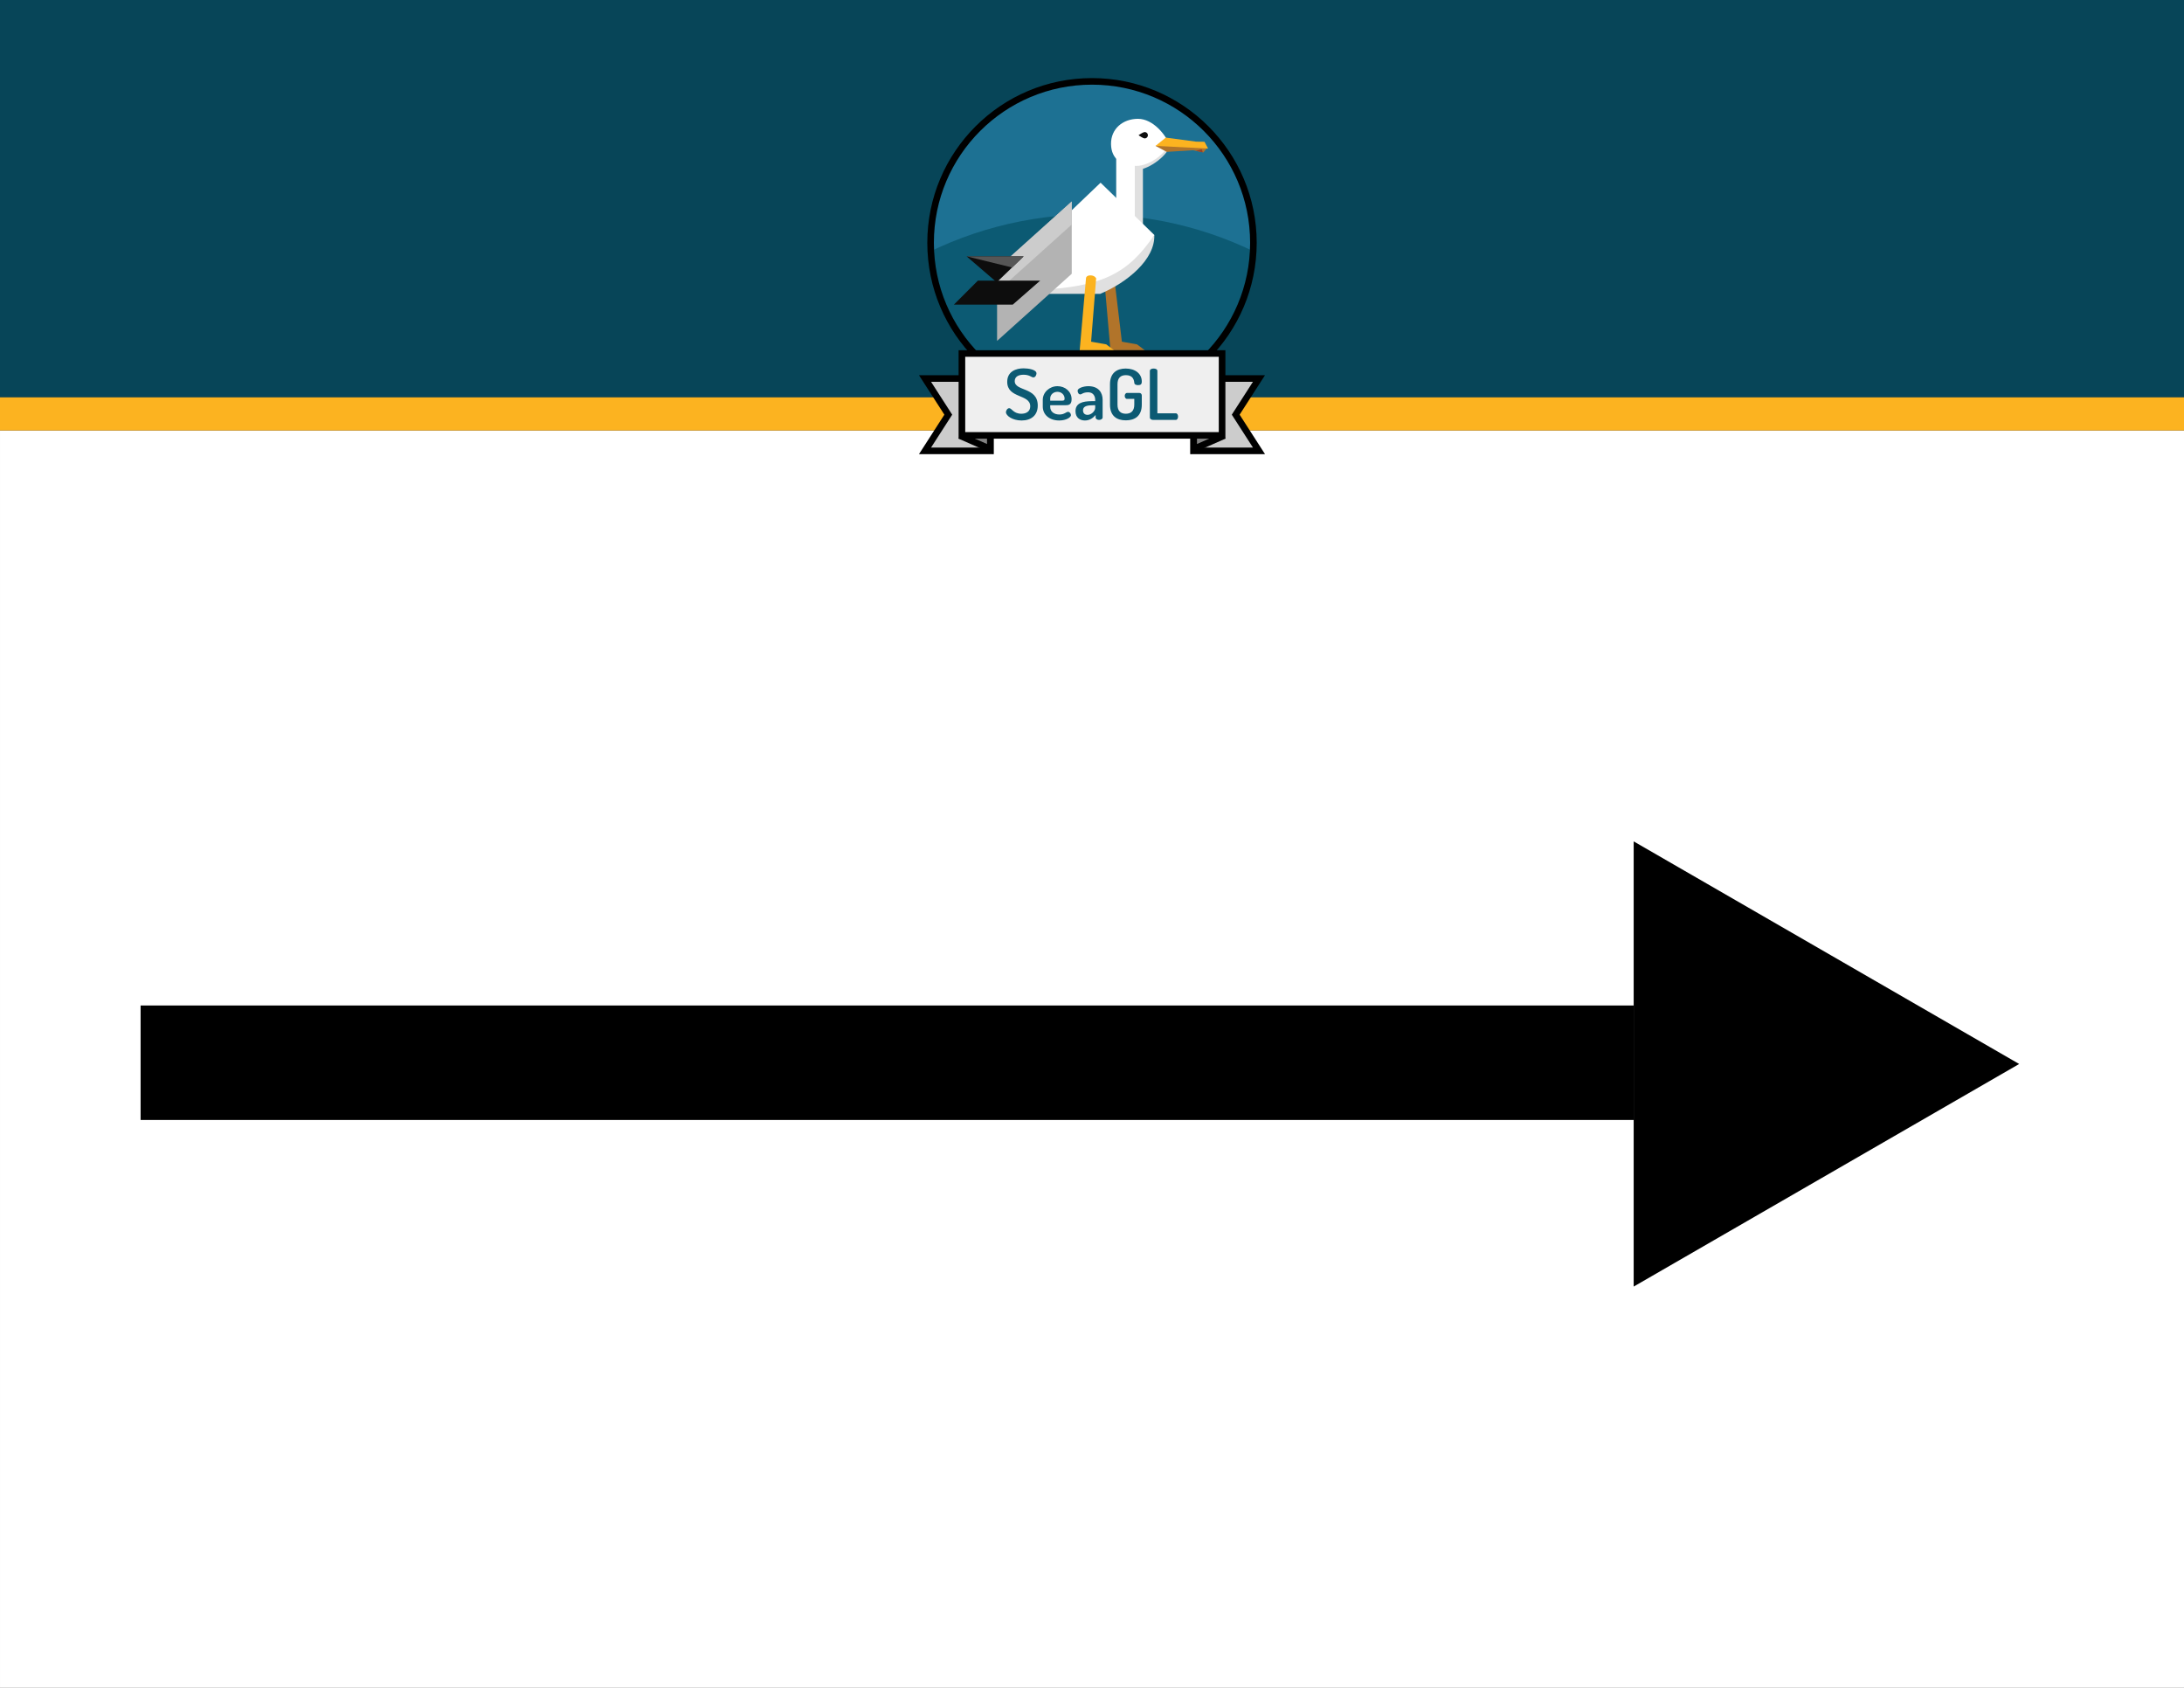 <?xml version="1.0" encoding="UTF-8" standalone="no"?>
<!-- Created with Inkscape (http://www.inkscape.org/) -->

<svg
   width="3300"
   height="2550"
   viewBox="0 0 873.125 674.688"
   version="1.1"
   id="svg5"
   inkscape:version="1.1.2 (0a00cf5339, 2022-02-04)"
   sodipodi:docname="arrow - right.svg"
   xmlns:inkscape="http://www.inkscape.org/namespaces/inkscape"
   xmlns:sodipodi="http://sodipodi.sourceforge.net/DTD/sodipodi-0.dtd"
   xmlns="http://www.w3.org/2000/svg"
   xmlns:svg="http://www.w3.org/2000/svg">
  <rect x="0" y="0" width="873.125" height="674.688" fill="#333333" stroke="none"/>
  <sodipodi:namedview
     id="namedview7"
     pagecolor="#505050"
     bordercolor="#ffffff"
     borderopacity="1"
     inkscape:pageshadow="0"
     inkscape:pageopacity="0"
     inkscape:pagecheckerboard="1"
     inkscape:document-units="px"
     showgrid="false"
     units="px"
     inkscape:lockguides="false"
     inkscape:zoom="0.16503901"
     inkscape:cx="2547.8825"
     inkscape:cy="2357.0185"
     inkscape:window-width="1880"
     inkscape:window-height="1006"
     inkscape:window-x="1960"
     inkscape:window-y="0"
     inkscape:window-maximized="1"
     inkscape:current-layer="layer3" />
  <defs
     id="defs2">
    <clipPath
       id="c">
      <circle
         cx="92"
         cy="87.631"
         r="85.827"
         id="circle1421" />
    </clipPath>
  </defs>
  <g
     inkscape:groupmode="layer"
     id="layer3"
     inkscape:label="background">
    <rect
       style="fill:#ffffff;fill-opacity:1;stroke-width:0.565;stroke:none;stroke-miterlimit:4;stroke-dasharray:none"
       id="rect1222"
       width="876.598"
       height="505.49"
       x="0.001"
       y="172.064" />
  </g>
  <g
     inkscape:label="Layer 1"
     inkscape:groupmode="layer"
     id="layer1"
     style="display:inline">
    <rect
       style="fill:#074558;fill-opacity:1;stroke:none;stroke-width:0.565;stroke-miterlimit:4;stroke-dasharray:none"
       id="rect846"
       width="874"
       height="159.447"
       x="0.001"
       y="-0.612" />
    <rect
       style="fill:#fcb320;fill-opacity:1;stroke:none;stroke-width:0.565;stroke-miterlimit:4;stroke-dasharray:none"
       id="rect1146"
       width="874"
       height="13.229"
       x="0.001"
       y="158.835" />
  </g>
  <g
     inkscape:groupmode="layer"
     id="layer2"
     inkscape:label="Seagull">
    <g
       id="g1756"
       transform="translate(19.622)">
      <circle
         fill="#1d7193"
         cx="416.941"
         cy="97.054"
         r="64.527"
         id="circle1426"
         style="display:inline;stroke-width:0.265" />
      <circle
         fill="#0c5a73"
         cx="92"
         cy="270.047"
         r="197.545"
         clip-path="url(#c)"
         id="circle1428"
         transform="matrix(0.752,0,0,0.752,347.772,31.17)"
         style="display:inline;stroke-width:0.352" />
      <path
         fill="#000000"
         d="m 416.942,31.212 c -36.349,0 -65.843,29.494 -65.843,65.843 0,36.349 29.494,65.843 65.843,65.843 36.349,0 65.843,-29.494 65.843,-65.843 0,-36.349 -29.494,-65.843 -65.843,-65.843 z m 0,2.631 c 34.926,0 63.212,28.285 63.212,63.212 0,34.926 -28.285,63.212 -63.212,63.212 -34.926,0 -63.212,-28.285 -63.212,-63.212 0,-34.926 28.285,-63.211 63.212,-63.211 z"
         id="path1430"
         style="display:inline;stroke-width:0.265" />
      <path
         fill="#ffffff"
         d="m 426.618,59.079 v 36.241 h 9.09 v -36.241 z"
         id="path1432"
         style="display:inline;stroke-width:0.265" />
      <path
         fill="#e0e0e0"
         d="m 434.047,59.83 v 34.737 h 3.253 v -34.738 z"
         id="path1434"
         style="display:inline;stroke-width:0.265" />
      <path
         fill="#b1742a"
         d="m 428.884,136.581 -3.022,-25.314 c 0,0 -0.515,-1.191 -2.301,-1.191 -1.786,0 -1.759,1.191 -1.759,1.191 l 2.519,28.73 h 13.713 l -3.09,-2.339 z"
         id="path1436"
         style="display:inline;stroke-width:0.265" />
      <path
         fill="#ffffff"
         d="m 373.871,117.454 11.934,-0.469 32.669,-0.411 15.41,-10.046 6.998,-9.881 0.962,-2.738 -21.474,-20.878 z"
         id="path1438"
         style="display:inline;stroke-width:0.265" />
      <path
         fill="#e0e0e0"
         d="m 374.204,117.454 h 46.054 c 10.711,-4.522 21.998,-13.721 21.586,-23.546 -5.215,7.684 -10.375,12.905 -17.603,16.358 -15.204,7.264 -37.048,4.882 -50.037,7.188 z"
         id="path1440"
         style="display:inline;stroke-width:0.265" />
      <path
         fill="#fcb320"
         d="m 416.583,136.581 2.015,-25.314 c 0,0 -0.514,-1.191 -2.301,-1.191 -1.786,0 -1.758,1.191 -1.758,1.191 l -2.519,28.73 h 13.713 l -3.09,-2.339 z"
         id="path1442"
         style="display:inline;stroke-width:0.265" />
      <path
         fill="#b3b3b3"
         d="m 378.988,107.372 29.854,-26.837 v 28.903 l -29.854,26.838 z"
         id="path1444"
         style="display:inline;stroke-width:0.265" />
      <path
         fill="#cccccc"
         d="m 378.988,107.372 29.854,-26.837 v 9.229 L 378.99,116.603 Z"
         id="path1446"
         style="display:inline;stroke-width:0.265" />
      <path
         fill="#0d0d0d"
         d="m 366.812,102.469 12.043,10.368 10.762,-10.368 z"
         id="path1448"
         style="display:inline;stroke-width:0.265" />
      <path
         fill="#565656"
         d="m 366.812,102.469 18.181,4.454 4.624,-4.454 z"
         id="path1450"
         style="display:inline;stroke-width:0.265" />
      <path
         fill="#0d0d0d"
         d="m 371.311,112.182 h 24.913 l -10.959,9.589 h -23.545 z"
         id="path1452"
         style="display:inline;stroke-width:0.265" />
      <path
         fill="#e0e0e0"
         d="m 448.046,57.637 c 0,4.019 -8.433,10.223 -12.899,10.223 l 0.117,-2.601 c -3.684,0.453 -6.557,-4.925 -6.557,-10.175 0,-3.174 3.753,-7.139 6.631,-7.139 6.026,0.901 12.707,8.434 12.707,9.693 z"
         id="path1454"
         style="display:inline;stroke-width:0.265" />
      <path
         fill="#ffffff"
         d="m 447.747,57.559 c -1.825,4.346 -8.159,8.752 -13.029,8.752 -5.962,0 -10.064,-2.716 -10.171,-8.675 -0.109,-6.142 4.735,-10.141 10.79,-10.141 6.064,0 11.134,6.552 12.41,10.065 z"
         id="path1456"
         style="display:inline;stroke-width:0.265" />
      <path
         fill="#0d0d0d"
         d="m 439.278,54.056 c 0,0.695 -0.562,1.258 -1.259,1.258 -0.693,0 -2.462,-1.258 -2.462,-1.258 0,0 1.768,-1.254 2.462,-1.254 a 1.256,1.256 0 0 1 1.259,1.254 z"
         id="path1458"
         style="display:inline;stroke-width:0.265" />
      <path
         fill="#b1742a"
         d="m 442.333,58.318 4.484,2.393 10.5,-0.66 4.128,0.882 1.53,-1.771 -17.39,-1.827 z"
         id="path1460"
         style="display:inline;stroke-width:0.265" />
      <path
         fill="#fcb320"
         d="m 446.449,55.005 -4.116,3.313 21.036,1.069 -1.46,-2.72 -3.353,-0.039 z"
         id="path1462"
         style="display:inline;stroke-width:0.265" />
      <path
         fill="#96412a"
         d="m 460.813,59.659 -2.374,0.632 2.812,0.601 z"
         id="path1464"
         style="display:inline;stroke-width:0.265" />
      <path
         fill="#cccccc"
         d="m 350.184,151.297 h 26.106 v 28.921 h -26.106 l 9.304,-14.461 z m 133.513,0 h -26.106 v 28.921 h 26.106 l -9.304,-14.461 z"
         id="path1466"
         style="display:inline;stroke-width:0.265" />
      <path
         fill="#000000"
         d="m 347.772,149.983 10.15,15.773 -10.15,15.779 h 29.832 v -31.553 z m 4.824,2.631 h 22.375 v 26.29 h -22.374 l 8.456,-13.148 z m 133.512,-2.631 -10.15,15.773 10.15,15.779 h -29.832 v -31.553 z m -4.824,2.631 h -22.375 v 26.29 H 481.284 l -8.456,-13.148 z"
         id="path1468"
         style="display:inline;stroke-width:0.265" />
      <path
         fill="#828282"
         d="m 364.132,174.139 12.158,5.368 V 164.502 m 93.46,9.636 -12.159,5.368 V 164.502"
         id="path1470"
         style="display:inline;stroke-width:0.265" />
      <path
         fill="#000000"
         d="m 374.972,164.502 v 12.986 l -10.31,-4.552 -1.06,2.41 14.002,6.18 v -17.024 z m 83.937,0 v 12.986 l 10.31,-4.552 1.06,2.41 -14.002,6.18 v -17.024 z"
         id="path1472"
         style="display:inline;stroke-width:0.265" />
      <path
         fill="#efefef"
         d="m 364.933,141.308 h 104.016 v 32.729 H 364.933 Z"
         id="path1474"
         style="display:inline;stroke-width:0.265" />
      <path
         fill="#000000"
         d="m 363.61,139.999 v 35.349 h 106.658 v -35.349 z m 2.645,2.62 h 101.373 v 30.109 H 366.255 Z"
         id="path1476"
         style="display:inline;stroke-width:0.265" />
      <path
         fill="#0c5a73"
         d="m 388.683,165.384 c -3.143,0 -3.822,-2.219 -4.842,-2.219 -0.708,0 -1.302,0.927 -1.302,1.601 0,1.404 2.576,3.316 6.257,3.316 3.737,0 6.455,-1.967 6.455,-5.985 0,-7.473 -9.202,-5.591 -9.202,-9.749 0,-1.771 1.474,-2.557 3.54,-2.557 2.407,0 3.143,1.068 3.908,1.068 0.85,0 1.246,-1.04 1.246,-1.601 0,-1.545 -3.313,-2.022 -5.154,-2.022 -3.03,0 -6.541,1.236 -6.541,5.394 0,6.743 9.202,4.804 9.202,9.778 0,2.022 -1.528,2.978 -3.567,2.978 z m 14.469,-11.014 c -3.256,0 -5.89,2.501 -5.89,5.451 v 2.669 c 0,3.343 2.719,5.591 6.569,5.591 2.86,0 4.7,-1.293 4.7,-2.135 0,-0.506 -0.453,-1.321 -1.161,-1.321 -0.765,0 -1.444,1.068 -3.455,1.068 -2.18,0 -3.68,-1.18 -3.68,-3.062 v -0.647 h 5.974 c 1.274,0 2.577,-0.084 2.577,-2.416 0,-3.063 -2.605,-5.198 -5.634,-5.198 z m -2.917,5.788 v -0.898 c 0,-1.546 1.331,-2.641 2.889,-2.641 1.614,0 2.86,1.208 2.86,2.697 0,0.674 -0.227,0.843 -1.048,0.843 z m 15.234,-5.788 c -1.925,0 -4.276,0.787 -4.276,1.798 0,0.674 0.368,1.489 1.076,1.489 0.566,0 1.076,-0.842 3.143,-0.842 2.068,0 2.804,1.601 2.804,3.034 v 0.506 h -1.246 c -3.936,0 -6.626,0.843 -6.626,4.018 0,2.528 1.699,3.709 3.766,3.709 1.925,0 3.285,-1.04 4.276,-2.192 v 0.983 c 0,0.534 0.594,0.983 1.359,0.983 0.822,0 1.444,-0.45 1.444,-0.983 v -7.052 c 0,-2.81 -1.557,-5.451 -5.719,-5.451 z m 2.746,8.654 c 0,1.349 -1.614,2.81 -3.03,2.81 -1.047,0 -1.84,-0.562 -1.84,-1.826 0,-1.798 2.01,-2.022 4.162,-2.022 h 0.708 z m 15.629,-10.058 c 0.029,0.73 0.708,0.983 1.501,0.983 0.991,0 1.501,-0.281 1.501,-1.433 0,-3.175 -2.661,-5.198 -6.455,-5.198 -3.455,0 -6.258,1.714 -6.258,6.266 v 8.175 c 0,4.552 2.746,6.266 6.342,6.266 3.567,0 6.37,-1.714 6.37,-6.266 v -3.68 c 0,-0.534 -0.368,-1.011 -0.991,-1.011 h -4.87 c -0.623,0 -0.962,0.618 -0.962,1.18 0,0.617 0.34,1.207 0.962,1.207 h 2.86 v 2.304 c 0,2.473 -1.274,3.625 -3.369,3.625 -2.124,0 -3.341,-1.152 -3.341,-3.624 v -8.176 c 0,-2.473 1.217,-3.624 3.341,-3.624 2.463,0 3.199,1.376 3.369,3.006 z m 16.592,14.891 c 0.594,0 0.906,-0.674 0.906,-1.321 0,-0.674 -0.311,-1.32 -0.906,-1.32 h -7.362 v -16.942 c 0,-0.674 -0.736,-0.955 -1.501,-0.955 -0.736,0 -1.501,0.28 -1.501,0.955 v 18.6 c 0,0.647 0.68,0.983 1.331,0.983 z"
         id="path1478"
         style="display:inline;stroke-width:0.265" />
    </g>
    <g
       id="g1198"
       style="stroke:none"
       transform="translate(0,18.356)">
      <g
         id="g1736">
        <path
           sodipodi:type="star"
           style="fill:#000000;fill-opacity:1;stroke:none;stroke-width:2.135"
           id="path920"
           inkscape:flatsided="false"
           sodipodi:sides="3"
           sodipodi:cx="1205.9685"
           sodipodi:cy="1203.0836"
           sodipodi:r1="387.70471"
           sodipodi:r2="193.85236"
           sodipodi:arg1="2.0943951"
           sodipodi:arg2="3.1415927"
           inkscape:rounded="0"
           inkscape:randomized="0"
           d="m 1012.116,1538.846 -1e-4,-335.762 0,-335.762 290.779,167.881 290.779,167.881 -290.779,167.881 z"
           transform="matrix(0.265,0,0,0.265,384.905,88.137)"
           inkscape:transform-center-x="-25.645047"
           inkscape:transform-center-y="-4.0102786e-06" />
        <rect
           style="fill:#000000;fill-opacity:1;stroke:none;stroke-width:0.565"
           id="rect1024"
           width="596.952"
           height="45.758"
           x="56.21"
           y="383.574" />
      </g>
    </g>
  </g>
</svg>
